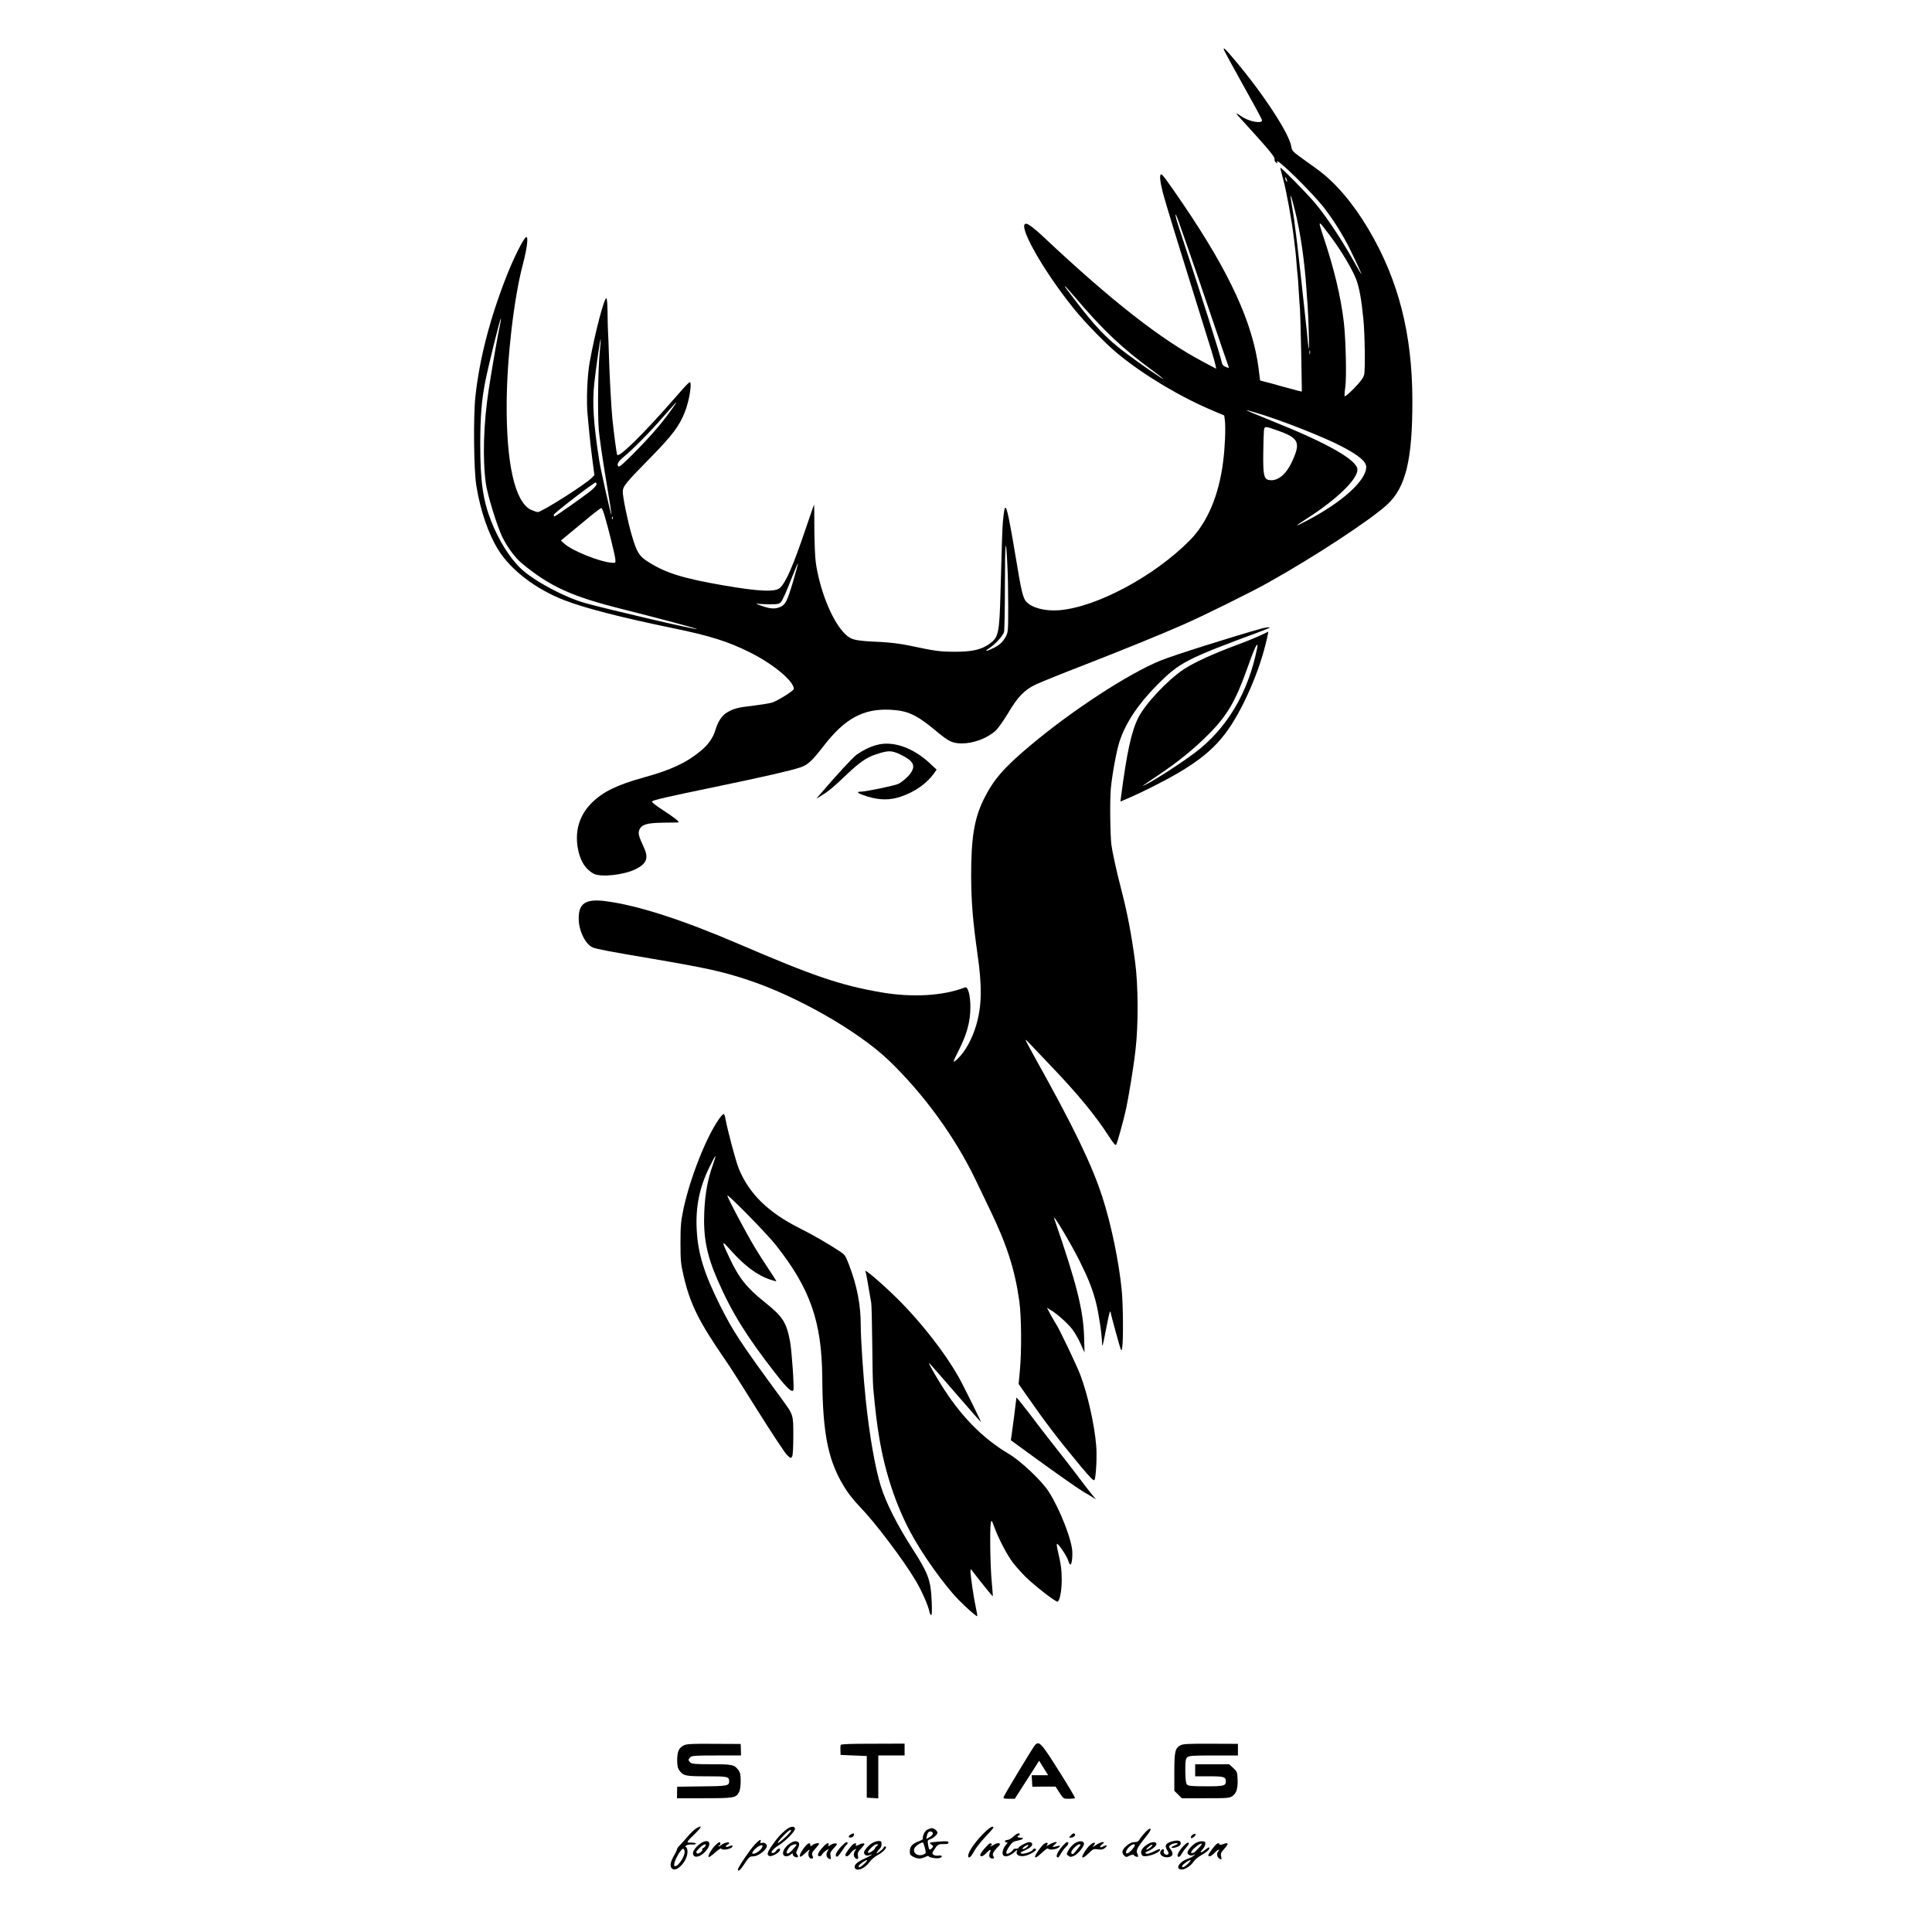 <?xml version="1.0" standalone="no"?>
<!DOCTYPE svg PUBLIC "-//W3C//DTD SVG 20010904//EN"
 "http://www.w3.org/TR/2001/REC-SVG-20010904/DTD/svg10.dtd">
<svg version="1.0" xmlns="http://www.w3.org/2000/svg"
 width="1762pt" height="1762pt" viewBox="0 0 1762 1762"
 preserveAspectRatio="xMidYMid meet">
<g transform="translate(0,1762) scale(0.1,-0.1)"
fill="#000000" stroke="none">
<path d="M11160 17173 c0 -9 75 -147 238 -439 62 -110 112 -205 112 -211 0
-34 -120 -12 -187 35 -51 35 -58 35 -27 1 17 -19 82 -90 144 -159 144 -159
190 -217 184 -234 -3 -7 3 -19 12 -27 16 -12 17 -12 11 4 -21 57 321 -279 431
-421 86 -113 164 -236 228 -363 55 -111 114 -239 110 -239 -2 0 -39 62 -81
138 -119 209 -252 406 -352 522 -85 98 -294 310 -305 310 -3 0 8 -46 24 -102
30 -108 79 -378 98 -538 6 -52 13 -108 15 -125 2 -16 7 -68 10 -115 4 -47 8
-94 10 -106 2 -11 6 -76 10 -145 4 -68 9 -140 11 -159 2 -19 7 -196 11 -393
l6 -358 -29 6 c-16 4 -83 22 -149 40 -66 19 -139 39 -161 44 l-42 11 -12 98
c-52 423 -264 885 -695 1518 -145 212 -183 264 -195 264 -17 0 -11 -64 15
-166 25 -95 133 -448 327 -1069 114 -363 144 -461 153 -504 l7 -34 -113 60
c-389 204 -842 559 -1464 1144 -76 72 -138 119 -157 119 -85 0 148 -417 429
-767 107 -134 308 -340 423 -432 245 -197 564 -386 865 -512 l90 -38 6 -46 c8
-70 1 -245 -16 -376 -39 -309 -144 -555 -305 -718 -322 -326 -849 -608 -1187
-636 -128 -11 -250 20 -303 77 -31 34 -46 97 -100 427 -52 313 -77 431 -90
431 -9 0 -16 -41 -24 -135 -5 -57 -8 -153 -21 -630 -10 -378 -18 -416 -98
-475 -75 -55 -162 -75 -322 -74 -139 1 -169 5 -420 58 -71 15 -173 27 -250 31
-251 11 -277 18 -343 89 -110 119 -218 394 -252 637 -7 46 -12 184 -13 307 0
122 -1 221 -3 220 -1 -2 -36 -102 -77 -223 -114 -337 -179 -485 -233 -536 -43
-40 -189 -34 -514 22 -383 66 -542 117 -707 227 -65 43 -90 87 -132 234 -37
126 -81 342 -81 393 0 49 24 79 256 315 197 201 260 285 311 415 32 83 57 209
51 258 -3 26 -15 14 -154 -145 -277 -317 -499 -535 -515 -506 -6 12 -28 178
-44 328 -10 102 -25 374 -31 565 -3 105 -7 210 -9 235 -2 25 -3 102 -4 173 -1
75 -5 127 -11 127 -21 0 -103 -313 -151 -578 -24 -129 -33 -363 -19 -497 4
-44 11 -114 15 -155 3 -41 15 -144 26 -229 l20 -154 -23 -24 c-53 -57 -457
-313 -493 -313 -10 0 -38 10 -63 21 -146 71 -225 420 -221 977 3 412 66 954
149 1267 38 145 50 250 29 243 -22 -7 -113 -188 -178 -353 -152 -387 -248
-756 -285 -1100 -20 -182 -15 -671 8 -813 37 -229 110 -442 202 -589 114 -183
345 -359 604 -458 183 -71 517 -157 993 -255 332 -68 501 -122 697 -220 212
-106 400 -262 400 -333 0 -16 -148 -109 -200 -125 -19 -6 -93 -18 -165 -27
-145 -17 -181 -26 -242 -61 -47 -27 -85 -83 -108 -160 -21 -72 -65 -135 -134
-192 -130 -108 -271 -174 -518 -242 -249 -69 -376 -132 -478 -234 -107 -108
-150 -242 -128 -395 19 -124 66 -204 147 -249 63 -35 274 -12 381 40 105 52
123 103 75 205 -45 96 -52 123 -39 155 20 48 68 63 214 65 72 1 134 2 139 2
20 2 -25 39 -133 109 -68 44 -110 77 -104 83 13 13 124 39 583 134 456 95 673
145 765 175 72 24 107 55 216 196 195 252 362 343 609 331 158 -8 238 -44 415
-192 119 -99 151 -114 236 -115 108 0 231 46 309 116 22 20 72 91 112 157 91
154 151 216 260 267 46 21 245 102 443 178 381 149 686 273 900 367 174 76
621 297 770 381 423 236 937 574 1086 712 170 157 231 408 230 952 -1 605
-127 1098 -400 1559 -141 238 -303 428 -467 547 -45 32 -115 83 -157 113 -67
49 -75 59 -80 93 -16 116 -258 487 -524 800 -74 88 -93 106 -93 91z m579
-1208 c0 -5 -4 -3 -9 5 -5 8 -9 22 -9 30 0 16 17 -16 18 -35z m70 -260 c51
-204 89 -467 106 -725 3 -52 8 -115 10 -140 7 -78 17 -405 12 -400 -2 3 -7 37
-11 75 -3 39 -10 111 -16 160 -77 719 -101 919 -126 1059 -25 144 -16 133 25
-29z m-1060 -105 c10 -30 49 -140 86 -245 37 -104 133 -386 214 -625 81 -239
151 -443 155 -452 7 -15 5 -16 -24 -5 -20 8 -33 20 -36 37 -20 88 -156 518
-395 1244 -38 117 -38 154 0 46z m1385 -135 c98 -131 198 -298 235 -394 27
-71 48 -183 65 -361 14 -137 18 -466 7 -507 -8 -31 -33 -64 -92 -125 -45 -46
-83 -78 -86 -71 -2 6 0 42 6 80 13 89 5 434 -13 593 -28 236 -89 491 -189 789
-50 151 -49 151 67 -4z m-2333 -552 c259 -305 438 -474 717 -677 50 -37 92
-70 92 -72 0 -8 -212 138 -348 240 -170 128 -277 240 -467 491 -37 50 -72 96
-78 103 -5 6 -7 12 -4 12 3 0 43 -44 88 -97z m-5240 -250 c-17 -73 -77 -418
-105 -603 -46 -303 -56 -623 -25 -850 14 -102 101 -383 148 -483 45 -94 120
-196 183 -247 255 -210 453 -300 913 -415 356 -90 686 -178 681 -182 -8 -8
-799 176 -1019 237 -188 53 -466 201 -585 313 -103 97 -203 258 -273 435 -75
193 -99 363 -99 698 0 252 12 401 45 572 30 152 137 583 143 577 2 -2 -1 -26
-7 -52z m909 -250 c-16 -147 -21 -560 -9 -713 6 -69 35 -271 65 -449 30 -178
53 -326 51 -327 -5 -6 -96 397 -112 496 -52 334 -65 524 -45 705 15 137 53
405 58 401 2 -3 -2 -53 -8 -113z m6477 -20 c-3 -10 -5 -4 -5 12 0 17 2 24 5
18 2 -7 2 -21 0 -30z m-5813 -495 c-96 -135 -181 -235 -326 -383 -119 -121
-159 -157 -168 -149 -18 18 -3 45 48 87 84 69 241 228 359 364 64 73 118 133
120 133 3 0 -12 -24 -33 -52z m5310 -39 c223 -64 629 -224 796 -312 154 -81
220 -137 220 -186 0 -123 -219 -321 -540 -489 -122 -64 -121 -58 5 23 268 172
455 354 455 442 0 86 -272 241 -775 442 -137 55 -246 101 -241 101 5 0 41 -9
80 -21z m221 -170 c182 -66 199 -107 116 -284 -56 -119 -137 -181 -215 -161
-39 10 -47 53 -45 241 1 94 4 187 6 207 6 44 6 44 138 -3z m-6225 -486 c0 -10
-26 -39 -58 -64 -64 -51 -317 -229 -326 -229 -3 0 -6 7 -6 15 0 13 364 294
383 295 4 0 7 -8 7 -17z m72 -279 c31 -101 97 -367 100 -404 3 -35 3 -35 -35
-32 -109 9 -354 107 -427 171 l-35 31 34 28 c19 15 100 82 180 149 81 68 150
121 156 120 5 -2 17 -30 27 -63z m75 -36 c-3 -8 -6 -5 -6 6 -1 11 2 17 5 13 3
-3 4 -12 1 -19z m3600 -418 c5 -85 8 -258 8 -385 0 -216 -1 -232 -22 -270 -26
-48 -55 -76 -108 -103 -69 -34 -94 -37 -45 -5 58 38 127 114 137 150 4 15 8
207 8 425 0 402 9 473 22 188z m-1955 -157 c-54 -180 -69 -208 -117 -229 -48
-20 -89 -17 -170 11 -52 18 -60 23 -31 19 21 -3 73 -5 115 -5 67 0 78 3 96 24
12 13 50 98 85 190 36 91 66 163 67 159 2 -4 -19 -80 -45 -169z"/>
<path d="M11510 11889 c-263 -73 -811 -246 -930 -295 -293 -121 -797 -449
-1175 -766 -251 -209 -346 -320 -436 -503 -84 -174 -112 -346 -112 -690 1
-240 15 -413 58 -717 42 -291 40 -467 -10 -641 -36 -127 -101 -247 -170 -312
-51 -48 -50 -39 10 78 75 150 105 261 105 394 0 106 -22 188 -49 178 -200 -78
-481 -94 -766 -45 -373 65 -613 147 -1293 439 -522 224 -922 353 -1216 392
-185 24 -250 -18 -248 -161 1 -112 63 -236 131 -262 42 -15 139 -34 517 -98
516 -88 658 -119 889 -195 451 -148 1009 -467 1289 -734 318 -305 606 -700
793 -1090 42 -86 102 -212 135 -281 152 -315 224 -542 264 -825 20 -142 22
-460 5 -638 l-11 -119 67 -96 c174 -251 290 -403 496 -651 93 -111 122 -140
129 -128 14 25 24 225 15 317 -16 190 -77 461 -143 637 -30 82 -198 434 -223
468 -4 6 -25 41 -46 79 l-37 69 32 -19 c60 -35 159 -124 200 -178 23 -30 57
-90 76 -133 l35 -78 -4 145 c-8 247 -70 490 -272 1075 -23 66 141 -207 226
-375 83 -166 122 -263 154 -387 26 -101 54 -289 56 -376 1 -41 8 -17 33 115
17 91 34 170 39 174 4 4 7 1 7 -7 0 -8 22 -93 49 -189 46 -166 49 -173 55
-133 12 66 9 396 -4 528 -25 258 -97 604 -177 850 -97 297 -261 637 -617 1274
-47 85 -85 156 -83 158 2 2 29 -24 60 -58 31 -33 109 -115 173 -182 243 -254
405 -450 531 -646 40 -62 57 -81 63 -70 10 18 64 211 84 301 28 121 75 410 92
563 27 231 25 594 -4 805 -33 247 -69 435 -119 630 -51 197 -87 361 -97 435
-11 89 -15 417 -5 515 12 128 53 350 80 430 56 169 169 339 344 515 204 205
263 235 943 487 45 17 82 32 82 34 0 6 -33 3 -70 -7z"/>
<path d="M11495 11825 c-39 -18 -133 -57 -210 -85 -225 -84 -397 -163 -489
-224 -149 -99 -352 -316 -415 -442 -63 -126 -105 -320 -157 -721 l-5 -43 82
35 c118 51 322 154 436 221 313 183 454 335 613 659 73 151 133 305 175 455
22 77 46 183 41 179 0 0 -33 -16 -71 -34z m-30 -117 c-81 -407 -277 -735 -570
-955 -133 -99 -349 -239 -447 -289 -49 -25 -36 -15 112 84 177 118 329 241
460 373 171 171 249 304 356 606 56 157 80 213 90 213 3 0 3 -15 -1 -32z"/>
<path d="M7993 10825 c-63 -17 -122 -47 -181 -88 -35 -26 -188 -191 -332 -360
l-35 -41 40 24 c67 40 115 80 227 187 125 119 189 164 276 193 111 37 142 37
219 1 118 -56 145 -98 103 -165 -19 -32 -76 -83 -117 -105 -29 -15 -297 -71
-341 -71 -52 0 -29 -17 61 -45 110 -33 203 -34 301 -1 130 44 238 120 305 214
l23 33 -63 59 c-156 144 -339 207 -486 165z"/>
<path d="M6560 7418 c-116 -160 -267 -542 -327 -825 -23 -112 -27 -151 -27
-308 0 -161 3 -192 28 -299 61 -263 139 -419 389 -781 31 -44 160 -246 287
-450 127 -203 248 -385 267 -404 34 -32 36 -33 47 -15 7 12 11 82 11 189 0
196 2 189 -109 341 -375 512 -436 604 -557 844 -147 294 -204 478 -215 695
-11 208 25 387 117 573 28 57 52 102 54 100 2 -2 -9 -41 -25 -86 -46 -128 -70
-262 -77 -423 -10 -232 22 -396 122 -624 126 -291 266 -516 526 -849 106 -137
154 -181 165 -153 8 23 -15 361 -31 445 -33 173 -67 225 -227 353 -168 134
-239 223 -327 411 -73 154 -72 161 7 72 128 -145 245 -233 363 -273 32 -11 59
-18 59 -15 0 3 -31 51 -68 107 -38 56 -96 147 -129 202 -84 140 -256 465 -249
472 9 9 359 -347 440 -450 314 -396 421 -699 425 -1211 4 -536 58 -784 226
-1036 26 -39 79 -103 118 -143 132 -135 393 -479 506 -669 55 -91 116 -230
127 -285 3 -18 11 -33 17 -33 6 0 8 43 4 128 -8 190 -31 253 -172 472 -143
222 -244 422 -293 580 -52 169 -103 463 -136 780 -23 216 -46 560 -46 685 0
186 -34 360 -107 550 -32 84 -37 92 -86 124 -98 65 -247 151 -359 207 -289
144 -464 314 -559 543 -28 66 -106 361 -124 464 -3 20 -10 37 -15 37 -6 0 -24
-19 -40 -42z"/>
<path d="M7894 6022 c4 -7 14 -62 52 -287 3 -22 7 -188 9 -370 1 -181 5 -364
9 -405 21 -224 33 -323 57 -465 51 -302 147 -592 277 -839 105 -200 310 -489
444 -626 68 -70 159 -150 170 -150 3 0 -3 37 -13 83 -19 85 -49 292 -48 330 0
21 2 20 22 -7 62 -82 179 -227 181 -224 2 1 -3 59 -9 128 -14 140 -19 487 -9
539 7 33 7 32 34 -41 37 -101 114 -248 166 -317 23 -31 75 -89 115 -130 80
-79 277 -233 294 -228 20 7 37 95 38 192 0 97 -6 144 -36 273 -9 34 -11 62 -7
62 15 0 90 -112 102 -152 20 -69 38 -37 38 71 0 106 -109 389 -215 556 -61 97
-254 280 -364 345 -243 144 -445 351 -623 640 -65 105 -112 190 -105 190 2 0
109 -121 237 -270 128 -148 235 -270 237 -270 3 0 -87 185 -174 355 -116 227
-360 546 -595 777 -148 145 -310 282 -284 240z"/>
<path d="M9270 4874 c0 -11 -37 -295 -45 -349 l-6 -40 192 -140 c206 -150 419
-300 465 -327 16 -9 49 -29 74 -44 l45 -28 -41 50 c-22 27 -83 105 -134 174
-52 69 -146 190 -210 270 -63 80 -166 213 -227 295 -62 81 -113 144 -113 139z"/>
<path d="M6243 1705 c-50 -21 -67 -57 -67 -137 0 -53 5 -75 21 -96 35 -48 55
-52 249 -52 190 0 204 -3 204 -46 0 -41 -17 -44 -251 -46 l-223 -3 -1 -52 -1
-53 249 0 c270 0 289 3 317 55 9 17 15 56 15 100 0 59 -4 79 -21 102 -36 49
-55 53 -246 53 -147 0 -179 3 -192 16 -9 8 -16 19 -16 24 0 5 7 16 16 24 13
14 49 16 239 16 l223 0 -1 53 -2 52 -240 1 c-180 2 -249 -1 -272 -11z"/>
<path d="M7667 1706 c-2 -6 -3 -29 -2 -51 l1 -40 119 -5 120 -5 0 -190 0 -190
53 -3 52 -3 0 195 0 196 120 0 120 0 0 54 0 54 -289 -1 c-203 0 -291 -3 -294
-11z"/>
<path d="M9438 1703 c-21 -25 -280 -453 -285 -473 -3 -12 6 -15 49 -15 l53 0
48 75 c27 41 76 119 111 173 l63 99 41 -66 41 -66 -75 0 -75 0 3 -52 3 -53
106 1 106 0 36 -56 c36 -55 36 -55 86 -55 27 0 52 3 55 6 4 3 -63 116 -148
250 -162 257 -180 275 -218 232z"/>
<path d="M10768 1704 c-51 -27 -58 -56 -58 -245 l0 -171 34 -34 34 -34 217 0
c201 0 219 1 245 20 37 26 50 69 47 154 -3 65 -5 70 -40 102 l-37 34 -155 0
-155 0 0 -55 0 -55 128 0 c135 0 152 -5 152 -46 0 -41 -20 -46 -186 -45 -138
0 -158 3 -170 18 -9 12 -13 51 -14 124 0 90 3 108 18 122 16 15 48 17 240 17
l222 0 0 53 0 53 -248 1 c-196 1 -253 -2 -274 -13z"/>
<path d="M6345 942 c-16 -11 -50 -43 -75 -73 -25 -29 -56 -64 -69 -77 -14 -13
-26 -30 -27 -38 -1 -8 -12 -31 -24 -52 -31 -52 -41 -91 -29 -113 33 -63 149
48 149 143 0 20 -6 39 -12 41 -24 10 15 28 52 25 19 -2 36 2 37 7 2 6 -17 10
-41 10 -51 0 -51 0 32 81 67 66 70 84 7 46z m-102 -201 c10 -40 -53 -141 -87
-141 -21 0 4 73 46 133 23 32 34 34 41 8z"/>
<path d="M7169 933 c-54 -45 -75 -69 -123 -137 -49 -68 -56 -93 -30 -103 20
-8 82 24 95 49 14 26 -17 24 -33 -2 -7 -11 -21 -20 -30 -20 -29 0 -1 36 53 70
62 38 149 126 149 150 0 30 -42 25 -81 -7z m34 -26 c-28 -35 -103 -100 -109
-95 -8 9 97 118 113 118 12 0 11 -4 -4 -23z"/>
<path d="M8996 924 c-87 -80 -166 -188 -166 -229 0 -32 26 -13 53 40 16 30 62
89 103 132 41 43 74 81 74 85 0 18 -27 6 -64 -28z"/>
<path d="M8456 933 c-23 -12 -45 -60 -39 -84 1 -4 -17 -14 -41 -23 -65 -25
-84 -53 -77 -113 2 -17 54 -43 86 -43 14 0 39 7 55 15 17 9 30 11 30 6 0 -12
74 -24 100 -16 31 10 24 27 -9 22 -17 -3 -37 0 -47 7 -15 12 -14 16 11 54 28
43 34 45 93 44 22 -1 32 3 32 14 0 12 -13 14 -82 9 -45 -3 -84 -8 -87 -11 -2
-2 4 -11 15 -18 18 -14 18 -16 2 -32 -22 -22 -25 -18 -34 33 -6 37 -4 42 17
48 29 9 69 44 69 60 0 17 -32 42 -51 42 -9 0 -29 -7 -43 -14z m52 -33 c1 -9
-11 -24 -29 -34 l-31 -18 4 23 c2 13 8 30 13 36 13 16 39 12 43 -7z m-72 -136
c10 -40 9 -46 -7 -54 -50 -27 -108 6 -90 52 9 23 70 63 80 52 3 -3 10 -25 17
-50z"/>
<path d="M10443 907 c-23 -24 -46 -54 -52 -66 -8 -15 -21 -21 -44 -21 -21 0
-45 -10 -68 -30 -45 -37 -54 -65 -28 -91 18 -18 21 -18 50 -3 18 9 34 12 38 7
9 -15 41 -24 41 -12 0 6 -4 18 -9 28 -13 23 4 56 75 144 36 43 53 72 47 78 -6
6 -25 -6 -50 -34z m-93 -116 c0 -13 -40 -60 -61 -71 -30 -16 -25 22 7 54 26
25 54 35 54 17z"/>
<path d="M7758 889 c-25 -14 -22 -31 4 -27 13 2 24 11 26 21 4 19 -5 21 -30 6z"/>
<path d="M9242 870 c-18 -16 -41 -30 -51 -30 -25 0 -37 -17 -14 -22 15 -3 15
-4 0 -20 -23 -23 -39 -67 -32 -89 11 -33 63 -21 113 25 19 17 22 17 16 3 -16
-42 43 -60 107 -32 58 25 87 55 54 55 -8 0 -15 -4 -15 -8 0 -15 -79 -44 -101
-37 -19 6 -16 10 22 27 55 24 79 46 72 64 -3 8 -14 14 -25 14 -23 0 -98 -40
-98 -52 0 -4 -11 -8 -25 -8 -14 0 -25 -4 -25 -9 0 -5 -12 -16 -26 -26 -43 -28
-49 -4 -12 51 29 43 39 50 81 58 50 10 64 26 22 26 -14 0 -25 5 -25 10 0 6 5
10 10 10 6 0 10 5 10 10 0 19 -27 10 -58 -20z m118 -100 c-13 -10 -28 -16 -33
-13 -5 3 4 14 19 24 35 23 47 14 14 -11z"/>
<path d="M9765 880 c-18 -19 -17 -20 2 -20 22 0 47 23 36 33 -10 11 -19 8 -38
-13z"/>
<path d="M10875 886 c-10 -7 -16 -18 -14 -25 3 -9 11 -7 28 7 27 21 14 39 -14
18z"/>
<path d="M6884 798 c-45 -48 -154 -209 -154 -227 0 -26 23 -7 62 54 39 59 46
65 78 65 37 0 100 42 120 80 13 24 -12 50 -40 43 -16 -4 -19 -2 -14 11 11 29
-12 17 -52 -26z m67 -26 c-13 -24 -42 -48 -68 -56 -33 -10 -29 10 8 45 35 33
76 41 60 11z"/>
<path d="M10705 830 c-73 -16 -89 -40 -59 -86 13 -18 14 -28 6 -36 -14 -14
-45 9 -38 28 7 20 -10 26 -24 9 -29 -35 19 -75 74 -61 34 8 39 33 14 67 -21
29 -21 29 -2 44 18 13 64 21 64 10 0 -3 -14 -11 -32 -18 -42 -17 -24 -28 22
-13 23 7 36 18 38 32 4 25 -19 33 -63 24z"/>
<path d="M6394 811 c-37 -23 -74 -68 -74 -90 0 -48 54 -45 105 5 73 71 50 135
-31 85z m40 -25 c-3 -8 -12 -17 -20 -20 -9 -3 -13 -10 -9 -15 6 -11 -35 -42
-47 -35 -15 9 -9 22 25 53 34 32 60 41 51 17z"/>
<path d="M7230 822 c-59 -27 -100 -83 -86 -117 7 -20 45 -19 68 2 16 14 18 14
18 0 0 -16 37 -34 47 -23 3 3 0 13 -7 22 -12 13 -11 21 4 49 10 18 16 41 14
51 -3 20 -33 28 -58 16z m14 -54 c-35 -43 -61 -61 -69 -48 -7 11 21 57 44 70
9 5 24 10 34 10 16 0 15 -4 -9 -32z"/>
<path d="M7954 811 c-34 -21 -74 -67 -74 -85 0 -23 22 -35 46 -26 49 19 22 -2
-38 -29 -71 -32 -102 -60 -92 -85 15 -39 91 -9 136 54 15 21 47 48 70 60 57
30 100 80 68 80 -5 0 -10 -4 -10 -9 0 -5 -16 -21 -36 -36 -29 -22 -34 -24 -26
-8 6 11 18 25 26 33 9 7 16 25 16 41 0 25 -4 29 -27 29 -16 0 -42 -9 -59 -19z
m44 -25 c-10 -7 -18 -17 -18 -22 -1 -13 -49 -46 -62 -42 -18 6 52 78 76 78 20
-1 20 -2 4 -14z m-118 -166 c-35 -32 -54 -39 -48 -17 6 15 69 59 76 52 3 -3
-10 -19 -28 -35z"/>
<path d="M9800 808 c-19 -13 -44 -41 -55 -61 -20 -37 -20 -38 -1 -52 15 -12
24 -12 50 -1 36 15 95 87 92 113 -4 27 -47 27 -86 1z m36 -40 c-15 -18 -31
-39 -37 -45 -14 -18 -29 -16 -29 3 0 21 54 74 75 74 14 0 12 -6 -9 -32z"/>
<path d="M10904 811 c-35 -21 -74 -67 -74 -87 0 -21 33 -34 55 -22 18 9 18 9
5 -4 -8 -8 -36 -23 -62 -32 -78 -29 -113 -96 -50 -96 32 0 83 34 108 72 10 16
39 40 64 55 58 33 80 53 80 70 0 10 -13 4 -37 -16 -41 -34 -58 -33 -26 2 12
12 23 33 25 47 3 21 -1 25 -27 28 -16 1 -44 -6 -61 -17z m43 -29 c-9 -9 -25
-27 -37 -39 -11 -13 -27 -23 -36 -23 -15 0 -15 2 -2 23 17 25 79 70 86 62 3
-3 -2 -13 -11 -23z m-115 -162 c-33 -31 -57 -39 -50 -17 5 15 69 59 76 52 3
-3 -9 -18 -26 -35z"/>
<path d="M6525 792 c-34 -33 -72 -98 -62 -108 3 -4 30 15 59 41 29 26 54 42
56 36 7 -22 102 -3 102 21 0 10 -3 10 -34 -2 -17 -6 -26 -6 -26 1 0 5 7 12 15
15 8 4 15 11 15 16 0 14 -51 0 -73 -19 -9 -9 -20 -13 -24 -10 -3 4 -1 7 5 7 7
0 12 7 12 15 0 22 -11 19 -45 -13z"/>
<path d="M7677 785 c-45 -46 -64 -82 -50 -96 8 -8 22 6 48 45 20 31 41 59 46
62 5 3 9 9 9 15 0 18 -19 9 -53 -26z"/>
<path d="M9521 803 c-22 -15 -81 -99 -81 -115 0 -17 18 -7 65 37 33 31 51 42
56 34 8 -14 74 -6 95 12 21 17 13 20 -24 10 -38 -11 -40 -6 -9 20 20 17 20 18
3 19 -10 0 -35 -10 -55 -22 -25 -15 -32 -17 -23 -6 18 23 0 30 -27 11z"/>
<path d="M9691 785 c-51 -58 -69 -105 -41 -105 3 0 16 17 27 38 12 20 33 48
47 61 23 22 26 41 6 41 -4 0 -22 -16 -39 -35z"/>
<path d="M9936 788 c-29 -29 -66 -86 -66 -103 0 -15 25 -1 61 35 37 37 43 39
82 34 34 -5 47 -2 67 15 27 22 13 28 -22 10 -29 -16 -34 -2 -7 20 23 19 23 20
4 21 -11 0 -38 -12 -60 -27 -32 -21 -36 -22 -22 -6 32 36 0 37 -37 1z"/>
<path d="M10457 794 c-43 -29 -59 -60 -45 -88 8 -15 18 -17 52 -13 61 9 130
47 113 63 -2 2 -27 -7 -55 -22 -32 -16 -58 -24 -69 -19 -15 5 -10 10 22 25 47
21 80 54 70 69 -11 19 -49 12 -88 -15z m33 -24 c-37 -29 -50 -24 -16 6 15 14
31 22 35 19 3 -4 -5 -15 -19 -25z"/>
<path d="M10795 786 c-46 -49 -68 -93 -49 -100 8 -3 20 6 29 24 9 16 29 45 46
64 41 47 18 58 -26 12z"/>
<path d="M7350 788 c-34 -37 -62 -87 -55 -99 5 -7 24 5 52 33 30 29 41 35 33
20 -16 -32 -5 -72 20 -72 17 0 18 4 10 25 -8 22 -5 31 25 64 19 21 35 41 35
45 0 12 -36 6 -58 -10 -20 -14 -22 -14 -22 0 0 22 -16 20 -40 -6z"/>
<path d="M7517 787 c-40 -42 -57 -67 -57 -82 0 -21 27 -19 39 4 6 10 21 25 35
34 l25 17 -14 -27 c-15 -29 -7 -56 20 -67 13 -5 15 0 10 27 -6 28 -1 39 30 72
33 36 34 40 16 43 -11 2 -31 -4 -46 -14 -23 -15 -25 -15 -19 0 9 24 -13 20
-39 -7z"/>
<path d="M7783 802 c-20 -13 -73 -84 -73 -98 0 -23 26 -16 44 11 9 13 26 30
38 36 20 10 21 10 12 -2 -21 -26 -23 -57 -5 -73 22 -20 32 -11 25 23 -4 21 2
35 32 66 29 31 34 41 21 43 -8 2 -29 -4 -46 -13 -27 -13 -30 -13 -25 0 7 16
-4 19 -23 7z"/>
<path d="M8981 764 c-23 -26 -41 -53 -41 -60 0 -23 25 -16 55 16 35 36 48 39
33 6 -14 -32 -4 -56 22 -56 18 0 19 3 10 20 -9 16 -7 26 9 49 11 15 27 34 36
41 36 30 -3 43 -43 14 -13 -9 -26 -13 -29 -10 -4 3 -1 6 6 6 7 0 9 5 6 10 -11
18 -22 11 -64 -36z"/>
<path d="M11095 802 c-18 -13 -75 -89 -75 -101 0 -20 26 -11 55 19 16 17 33
30 39 30 6 0 5 -5 -2 -12 -19 -19 -14 -56 9 -69 21 -11 22 -10 16 20 -6 27 -1
38 30 71 41 46 37 60 -10 42 -21 -8 -33 -9 -35 -2 -4 12 -13 13 -27 2z"/>
</g>
</svg>
